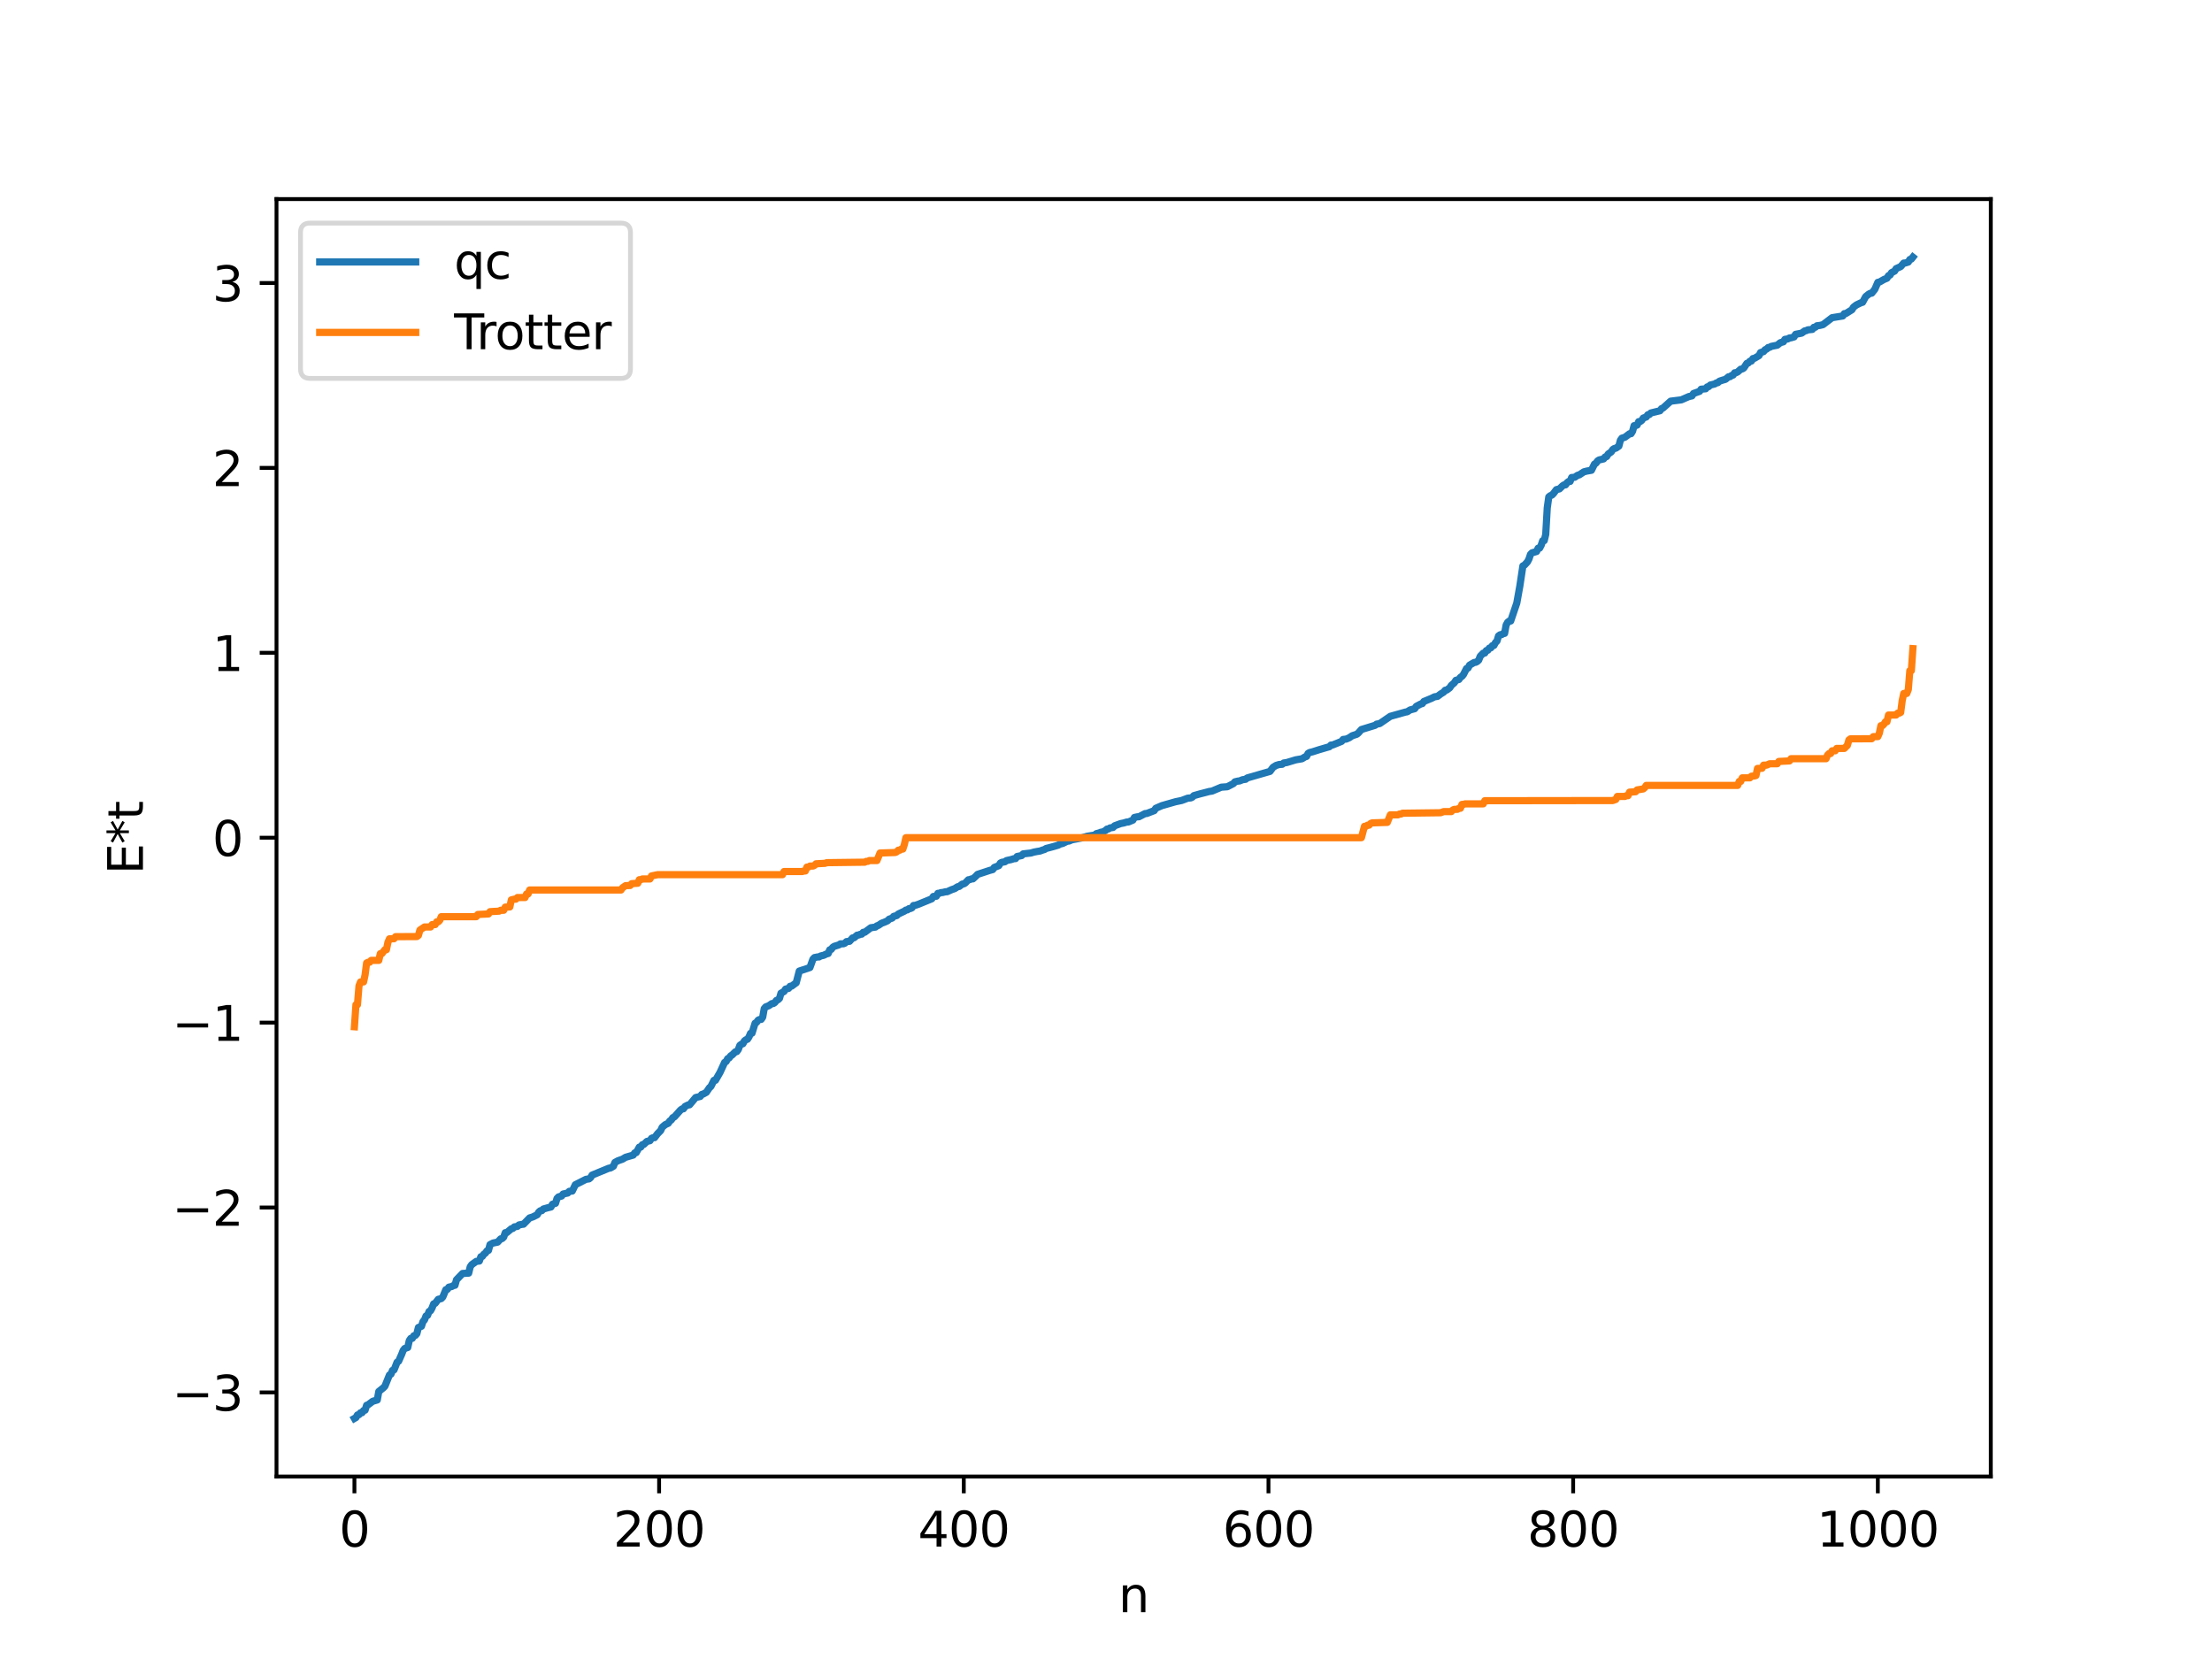 <?xml version="1.0" encoding="utf-8" standalone="no"?>
<!DOCTYPE svg PUBLIC "-//W3C//DTD SVG 1.1//EN"
  "http://www.w3.org/Graphics/SVG/1.1/DTD/svg11.dtd">
<svg xmlns:xlink="http://www.w3.org/1999/xlink" width="460.8pt" height="345.6pt" viewBox="0 0 460.8 345.6" xmlns="http://www.w3.org/2000/svg" version="1.1">
 <defs>
  <style type="text/css">*{stroke-linejoin: round; stroke-linecap: butt}</style>
 </defs>
 <g id="figure_1">
  <g id="patch_1">
   <path d="M 0 345.6 
L 460.8 345.6 
L 460.8 0 
L 0 0 
z
" style="fill: #ffffff"/>
  </g>
  <g id="axes_1">
   <g id="patch_2">
    <path d="M 57.6 307.584 
L 414.72 307.584 
L 414.72 41.472 
L 57.6 41.472 
z
" style="fill: #ffffff"/>
   </g>
   <g id="matplotlib.axis_1">
    <g id="xtick_1">
     <g id="line2d_1">
      <defs>
       <path id="mf8a7ac82a7" d="M 0 0 
L 0 3.5 
" style="stroke: #000000; stroke-width: 0.8"/>
      </defs>
      <g>
       <use xlink:href="#mf8a7ac82a7" x="73.833" y="307.584" style="stroke: #000000; stroke-width: 0.8"/>
      </g>
     </g>
     <g id="text_1">
      <!-- 0 -->
      <g transform="translate(70.651 322.182) scale(0.1 -0.1)">
       <defs>
        <path id="DejaVuSans-30" d="M 2034 4250 
Q 1547 4250 1301 3770 
Q 1056 3291 1056 2328 
Q 1056 1369 1301 889 
Q 1547 409 2034 409 
Q 2525 409 2770 889 
Q 3016 1369 3016 2328 
Q 3016 3291 2770 3770 
Q 2525 4250 2034 4250 
z
M 2034 4750 
Q 2819 4750 3233 4129 
Q 3647 3509 3647 2328 
Q 3647 1150 3233 529 
Q 2819 -91 2034 -91 
Q 1250 -91 836 529 
Q 422 1150 422 2328 
Q 422 3509 836 4129 
Q 1250 4750 2034 4750 
z
" transform="scale(0.016)"/>
       </defs>
       <use xlink:href="#DejaVuSans-30"/>
      </g>
     </g>
    </g>
    <g id="xtick_2">
     <g id="line2d_2">
      <g>
       <use xlink:href="#mf8a7ac82a7" x="137.304" y="307.584" style="stroke: #000000; stroke-width: 0.8"/>
      </g>
     </g>
     <g id="text_2">
      <!-- 200 -->
      <g transform="translate(127.76 322.182) scale(0.1 -0.1)">
       <defs>
        <path id="DejaVuSans-32" d="M 1228 531 
L 3431 531 
L 3431 0 
L 469 0 
L 469 531 
Q 828 903 1448 1529 
Q 2069 2156 2228 2338 
Q 2531 2678 2651 2914 
Q 2772 3150 2772 3378 
Q 2772 3750 2511 3984 
Q 2250 4219 1831 4219 
Q 1534 4219 1204 4116 
Q 875 4013 500 3803 
L 500 4441 
Q 881 4594 1212 4672 
Q 1544 4750 1819 4750 
Q 2544 4750 2975 4387 
Q 3406 4025 3406 3419 
Q 3406 3131 3298 2873 
Q 3191 2616 2906 2266 
Q 2828 2175 2409 1742 
Q 1991 1309 1228 531 
z
" transform="scale(0.016)"/>
       </defs>
       <use xlink:href="#DejaVuSans-32"/>
       <use xlink:href="#DejaVuSans-30" x="63.623"/>
       <use xlink:href="#DejaVuSans-30" x="127.246"/>
      </g>
     </g>
    </g>
    <g id="xtick_3">
     <g id="line2d_3">
      <g>
       <use xlink:href="#mf8a7ac82a7" x="200.775" y="307.584" style="stroke: #000000; stroke-width: 0.8"/>
      </g>
     </g>
     <g id="text_3">
      <!-- 400 -->
      <g transform="translate(191.231 322.182) scale(0.1 -0.1)">
       <defs>
        <path id="DejaVuSans-34" d="M 2419 4116 
L 825 1625 
L 2419 1625 
L 2419 4116 
z
M 2253 4666 
L 3047 4666 
L 3047 1625 
L 3713 1625 
L 3713 1100 
L 3047 1100 
L 3047 0 
L 2419 0 
L 2419 1100 
L 313 1100 
L 313 1709 
L 2253 4666 
z
" transform="scale(0.016)"/>
       </defs>
       <use xlink:href="#DejaVuSans-34"/>
       <use xlink:href="#DejaVuSans-30" x="63.623"/>
       <use xlink:href="#DejaVuSans-30" x="127.246"/>
      </g>
     </g>
    </g>
    <g id="xtick_4">
     <g id="line2d_4">
      <g>
       <use xlink:href="#mf8a7ac82a7" x="264.246" y="307.584" style="stroke: #000000; stroke-width: 0.8"/>
      </g>
     </g>
     <g id="text_4">
      <!-- 600 -->
      <g transform="translate(254.702 322.182) scale(0.1 -0.1)">
       <defs>
        <path id="DejaVuSans-36" d="M 2113 2584 
Q 1688 2584 1439 2293 
Q 1191 2003 1191 1497 
Q 1191 994 1439 701 
Q 1688 409 2113 409 
Q 2538 409 2786 701 
Q 3034 994 3034 1497 
Q 3034 2003 2786 2293 
Q 2538 2584 2113 2584 
z
M 3366 4563 
L 3366 3988 
Q 3128 4100 2886 4159 
Q 2644 4219 2406 4219 
Q 1781 4219 1451 3797 
Q 1122 3375 1075 2522 
Q 1259 2794 1537 2939 
Q 1816 3084 2150 3084 
Q 2853 3084 3261 2657 
Q 3669 2231 3669 1497 
Q 3669 778 3244 343 
Q 2819 -91 2113 -91 
Q 1303 -91 875 529 
Q 447 1150 447 2328 
Q 447 3434 972 4092 
Q 1497 4750 2381 4750 
Q 2619 4750 2861 4703 
Q 3103 4656 3366 4563 
z
" transform="scale(0.016)"/>
       </defs>
       <use xlink:href="#DejaVuSans-36"/>
       <use xlink:href="#DejaVuSans-30" x="63.623"/>
       <use xlink:href="#DejaVuSans-30" x="127.246"/>
      </g>
     </g>
    </g>
    <g id="xtick_5">
     <g id="line2d_5">
      <g>
       <use xlink:href="#mf8a7ac82a7" x="327.717" y="307.584" style="stroke: #000000; stroke-width: 0.8"/>
      </g>
     </g>
     <g id="text_5">
      <!-- 800 -->
      <g transform="translate(318.173 322.182) scale(0.1 -0.1)">
       <defs>
        <path id="DejaVuSans-38" d="M 2034 2216 
Q 1584 2216 1326 1975 
Q 1069 1734 1069 1313 
Q 1069 891 1326 650 
Q 1584 409 2034 409 
Q 2484 409 2743 651 
Q 3003 894 3003 1313 
Q 3003 1734 2745 1975 
Q 2488 2216 2034 2216 
z
M 1403 2484 
Q 997 2584 770 2862 
Q 544 3141 544 3541 
Q 544 4100 942 4425 
Q 1341 4750 2034 4750 
Q 2731 4750 3128 4425 
Q 3525 4100 3525 3541 
Q 3525 3141 3298 2862 
Q 3072 2584 2669 2484 
Q 3125 2378 3379 2068 
Q 3634 1759 3634 1313 
Q 3634 634 3220 271 
Q 2806 -91 2034 -91 
Q 1263 -91 848 271 
Q 434 634 434 1313 
Q 434 1759 690 2068 
Q 947 2378 1403 2484 
z
M 1172 3481 
Q 1172 3119 1398 2916 
Q 1625 2713 2034 2713 
Q 2441 2713 2670 2916 
Q 2900 3119 2900 3481 
Q 2900 3844 2670 4047 
Q 2441 4250 2034 4250 
Q 1625 4250 1398 4047 
Q 1172 3844 1172 3481 
z
" transform="scale(0.016)"/>
       </defs>
       <use xlink:href="#DejaVuSans-38"/>
       <use xlink:href="#DejaVuSans-30" x="63.623"/>
       <use xlink:href="#DejaVuSans-30" x="127.246"/>
      </g>
     </g>
    </g>
    <g id="xtick_6">
     <g id="line2d_6">
      <g>
       <use xlink:href="#mf8a7ac82a7" x="391.188" y="307.584" style="stroke: #000000; stroke-width: 0.8"/>
      </g>
     </g>
     <g id="text_6">
      <!-- 1000 -->
      <g transform="translate(378.463 322.182) scale(0.1 -0.1)">
       <defs>
        <path id="DejaVuSans-31" d="M 794 531 
L 1825 531 
L 1825 4091 
L 703 3866 
L 703 4441 
L 1819 4666 
L 2450 4666 
L 2450 531 
L 3481 531 
L 3481 0 
L 794 0 
L 794 531 
z
" transform="scale(0.016)"/>
       </defs>
       <use xlink:href="#DejaVuSans-31"/>
       <use xlink:href="#DejaVuSans-30" x="63.623"/>
       <use xlink:href="#DejaVuSans-30" x="127.246"/>
       <use xlink:href="#DejaVuSans-30" x="190.869"/>
      </g>
     </g>
    </g>
    <g id="text_7">
     <!-- n -->
     <g transform="translate(232.991 335.861) scale(0.1 -0.1)">
      <defs>
       <path id="DejaVuSans-6e" d="M 3513 2113 
L 3513 0 
L 2938 0 
L 2938 2094 
Q 2938 2591 2744 2837 
Q 2550 3084 2163 3084 
Q 1697 3084 1428 2787 
Q 1159 2491 1159 1978 
L 1159 0 
L 581 0 
L 581 3500 
L 1159 3500 
L 1159 2956 
Q 1366 3272 1645 3428 
Q 1925 3584 2291 3584 
Q 2894 3584 3203 3211 
Q 3513 2838 3513 2113 
z
" transform="scale(0.016)"/>
      </defs>
      <use xlink:href="#DejaVuSans-6e"/>
     </g>
    </g>
   </g>
   <g id="matplotlib.axis_2">
    <g id="ytick_1">
     <g id="line2d_7">
      <defs>
       <path id="m5b67883d7b" d="M 0 0 
L -3.5 0 
" style="stroke: #000000; stroke-width: 0.8"/>
      </defs>
      <g>
       <use xlink:href="#m5b67883d7b" x="57.6" y="290.068" style="stroke: #000000; stroke-width: 0.8"/>
      </g>
     </g>
     <g id="text_8">
      <!-- −3 -->
      <g transform="translate(35.858 293.867) scale(0.1 -0.1)">
       <defs>
        <path id="DejaVuSans-2212" d="M 678 2272 
L 4684 2272 
L 4684 1741 
L 678 1741 
L 678 2272 
z
" transform="scale(0.016)"/>
        <path id="DejaVuSans-33" d="M 2597 2516 
Q 3050 2419 3304 2112 
Q 3559 1806 3559 1356 
Q 3559 666 3084 287 
Q 2609 -91 1734 -91 
Q 1441 -91 1130 -33 
Q 819 25 488 141 
L 488 750 
Q 750 597 1062 519 
Q 1375 441 1716 441 
Q 2309 441 2620 675 
Q 2931 909 2931 1356 
Q 2931 1769 2642 2001 
Q 2353 2234 1838 2234 
L 1294 2234 
L 1294 2753 
L 1863 2753 
Q 2328 2753 2575 2939 
Q 2822 3125 2822 3475 
Q 2822 3834 2567 4026 
Q 2313 4219 1838 4219 
Q 1578 4219 1281 4162 
Q 984 4106 628 3988 
L 628 4550 
Q 988 4650 1302 4700 
Q 1616 4750 1894 4750 
Q 2613 4750 3031 4423 
Q 3450 4097 3450 3541 
Q 3450 3153 3228 2886 
Q 3006 2619 2597 2516 
z
" transform="scale(0.016)"/>
       </defs>
       <use xlink:href="#DejaVuSans-2212"/>
       <use xlink:href="#DejaVuSans-33" x="83.789"/>
      </g>
     </g>
    </g>
    <g id="ytick_2">
     <g id="line2d_8">
      <g>
       <use xlink:href="#m5b67883d7b" x="57.6" y="251.548" style="stroke: #000000; stroke-width: 0.8"/>
      </g>
     </g>
     <g id="text_9">
      <!-- −2 -->
      <g transform="translate(35.858 255.347) scale(0.1 -0.1)">
       <use xlink:href="#DejaVuSans-2212"/>
       <use xlink:href="#DejaVuSans-32" x="83.789"/>
      </g>
     </g>
    </g>
    <g id="ytick_3">
     <g id="line2d_9">
      <g>
       <use xlink:href="#m5b67883d7b" x="57.6" y="213.028" style="stroke: #000000; stroke-width: 0.8"/>
      </g>
     </g>
     <g id="text_10">
      <!-- −1 -->
      <g transform="translate(35.858 216.827) scale(0.1 -0.1)">
       <use xlink:href="#DejaVuSans-2212"/>
       <use xlink:href="#DejaVuSans-31" x="83.789"/>
      </g>
     </g>
    </g>
    <g id="ytick_4">
     <g id="line2d_10">
      <g>
       <use xlink:href="#m5b67883d7b" x="57.6" y="174.508" style="stroke: #000000; stroke-width: 0.8"/>
      </g>
     </g>
     <g id="text_11">
      <!-- 0 -->
      <g transform="translate(44.237 178.307) scale(0.1 -0.1)">
       <use xlink:href="#DejaVuSans-30"/>
      </g>
     </g>
    </g>
    <g id="ytick_5">
     <g id="line2d_11">
      <g>
       <use xlink:href="#m5b67883d7b" x="57.6" y="135.988" style="stroke: #000000; stroke-width: 0.8"/>
      </g>
     </g>
     <g id="text_12">
      <!-- 1 -->
      <g transform="translate(44.237 139.787) scale(0.1 -0.1)">
       <use xlink:href="#DejaVuSans-31"/>
      </g>
     </g>
    </g>
    <g id="ytick_6">
     <g id="line2d_12">
      <g>
       <use xlink:href="#m5b67883d7b" x="57.6" y="97.468" style="stroke: #000000; stroke-width: 0.8"/>
      </g>
     </g>
     <g id="text_13">
      <!-- 2 -->
      <g transform="translate(44.237 101.267) scale(0.1 -0.1)">
       <use xlink:href="#DejaVuSans-32"/>
      </g>
     </g>
    </g>
    <g id="ytick_7">
     <g id="line2d_13">
      <g>
       <use xlink:href="#m5b67883d7b" x="57.6" y="58.948" style="stroke: #000000; stroke-width: 0.8"/>
      </g>
     </g>
     <g id="text_14">
      <!-- 3 -->
      <g transform="translate(44.237 62.747) scale(0.1 -0.1)">
       <use xlink:href="#DejaVuSans-33"/>
      </g>
     </g>
    </g>
    <g id="text_15">
     <!-- E*t -->
     <g transform="translate(29.778 182.148) rotate(-90) scale(0.1 -0.1)">
      <defs>
       <path id="DejaVuSans-45" d="M 628 4666 
L 3578 4666 
L 3578 4134 
L 1259 4134 
L 1259 2753 
L 3481 2753 
L 3481 2222 
L 1259 2222 
L 1259 531 
L 3634 531 
L 3634 0 
L 628 0 
L 628 4666 
z
" transform="scale(0.016)"/>
       <path id="DejaVuSans-2a" d="M 3009 3897 
L 1888 3291 
L 3009 2681 
L 2828 2375 
L 1778 3009 
L 1778 1831 
L 1422 1831 
L 1422 3009 
L 372 2375 
L 191 2681 
L 1313 3291 
L 191 3897 
L 372 4206 
L 1422 3572 
L 1422 4750 
L 1778 4750 
L 1778 3572 
L 2828 4206 
L 3009 3897 
z
" transform="scale(0.016)"/>
       <path id="DejaVuSans-74" d="M 1172 4494 
L 1172 3500 
L 2356 3500 
L 2356 3053 
L 1172 3053 
L 1172 1153 
Q 1172 725 1289 603 
Q 1406 481 1766 481 
L 2356 481 
L 2356 0 
L 1766 0 
Q 1100 0 847 248 
Q 594 497 594 1153 
L 594 3053 
L 172 3053 
L 172 3500 
L 594 3500 
L 594 4494 
L 1172 4494 
z
" transform="scale(0.016)"/>
      </defs>
      <use xlink:href="#DejaVuSans-45"/>
      <use xlink:href="#DejaVuSans-2a" x="63.184"/>
      <use xlink:href="#DejaVuSans-74" x="113.184"/>
     </g>
    </g>
   </g>
   <g id="line2d_14">
    <path d="M 73.833 295.488 
L 74.15 295.307 
L 74.467 294.764 
L 74.785 294.699 
L 75.102 294.306 
L 75.42 294.295 
L 75.737 293.839 
L 76.054 293.769 
L 76.372 292.748 
L 76.689 292.636 
L 77.641 291.916 
L 78.593 291.637 
L 78.91 289.869 
L 79.862 289.105 
L 80.18 288.781 
L 81.132 286.425 
L 81.449 286.254 
L 81.767 285.474 
L 82.084 285.372 
L 82.719 283.772 
L 83.036 283.574 
L 83.671 282.134 
L 83.988 281.321 
L 84.305 280.917 
L 84.94 280.713 
L 85.258 279.275 
L 85.575 278.809 
L 85.892 278.801 
L 86.21 278.26 
L 86.527 278.19 
L 86.844 277.809 
L 87.162 276.537 
L 87.796 276.289 
L 88.114 275.298 
L 88.431 274.961 
L 88.748 274.14 
L 89.066 274.018 
L 89.383 273.198 
L 89.7 273.043 
L 90.018 272.45 
L 90.335 271.62 
L 90.653 271.511 
L 91.287 270.675 
L 91.922 270.519 
L 92.239 270.195 
L 92.874 268.662 
L 93.191 268.595 
L 93.509 268.139 
L 94.143 267.995 
L 94.461 267.793 
L 94.778 267.745 
L 95.096 266.604 
L 96.365 265.286 
L 97.634 265.216 
L 97.952 263.904 
L 98.269 263.451 
L 99.221 262.767 
L 99.856 262.697 
L 100.173 261.798 
L 100.491 261.723 
L 100.808 261.263 
L 101.125 261.054 
L 101.443 260.579 
L 101.76 260.477 
L 102.077 259.279 
L 102.712 258.949 
L 103.664 258.756 
L 104.299 258.076 
L 104.616 258.012 
L 104.934 257.701 
L 105.251 256.792 
L 105.568 256.772 
L 106.52 255.976 
L 106.838 255.898 
L 107.155 255.585 
L 107.79 255.477 
L 108.107 255.182 
L 108.742 255.055 
L 109.059 255.022 
L 110.329 253.716 
L 110.963 253.519 
L 111.915 253.051 
L 112.233 252.502 
L 112.55 252.234 
L 112.867 252.204 
L 113.185 251.863 
L 114.137 251.592 
L 114.772 251.442 
L 115.089 250.867 
L 115.724 250.671 
L 116.041 249.651 
L 116.358 249.333 
L 116.993 249.157 
L 117.31 248.733 
L 118.262 248.53 
L 118.58 248.181 
L 119.215 248.115 
L 119.849 246.803 
L 122.071 245.674 
L 122.705 245.581 
L 123.023 245.325 
L 123.34 244.799 
L 126.831 243.359 
L 127.148 243.324 
L 127.783 242.952 
L 128.1 242.154 
L 128.735 241.808 
L 129.687 241.472 
L 130.322 241.085 
L 131.909 240.626 
L 132.226 240.162 
L 132.543 240.104 
L 133.178 238.969 
L 133.496 238.95 
L 133.813 238.462 
L 134.13 238.393 
L 134.765 237.778 
L 135.4 237.628 
L 135.717 237.143 
L 136.034 237.003 
L 136.352 237.002 
L 136.986 236.169 
L 137.621 235.532 
L 137.939 234.834 
L 138.573 234.295 
L 139.208 234.001 
L 139.525 233.517 
L 139.843 233.31 
L 140.16 232.826 
L 140.477 232.684 
L 141.747 231.263 
L 142.064 231.019 
L 142.381 230.984 
L 142.699 230.5 
L 143.334 230.186 
L 143.651 230.151 
L 144.92 228.636 
L 145.872 228.415 
L 146.19 227.993 
L 146.507 227.903 
L 147.142 227.553 
L 147.777 226.61 
L 148.094 226.33 
L 148.729 225.055 
L 149.046 225.046 
L 149.998 223.396 
L 150.95 221.323 
L 151.267 221.135 
L 151.585 220.544 
L 151.902 220.381 
L 152.22 219.954 
L 152.537 219.755 
L 153.172 219.121 
L 153.489 219.066 
L 153.806 218.628 
L 154.124 217.774 
L 154.441 217.53 
L 154.758 217.431 
L 155.076 216.843 
L 155.393 216.598 
L 155.71 216.497 
L 156.028 216.01 
L 156.345 215.267 
L 156.662 215.227 
L 157.297 213.158 
L 157.615 212.97 
L 157.932 212.527 
L 158.249 212.371 
L 158.567 212.359 
L 158.884 211.898 
L 159.201 210.114 
L 159.519 209.755 
L 160.153 209.508 
L 160.788 209.071 
L 161.105 209.046 
L 161.423 208.839 
L 161.74 208.411 
L 162.058 208.279 
L 162.375 207.982 
L 162.692 206.904 
L 163.327 206.548 
L 163.644 206.047 
L 164.279 205.894 
L 164.596 205.459 
L 164.914 205.428 
L 165.866 204.727 
L 166.5 202.294 
L 168.405 201.665 
L 168.722 201.553 
L 169.357 199.797 
L 169.674 199.479 
L 170.309 199.353 
L 170.626 199.351 
L 170.943 199.151 
L 171.578 199.007 
L 172.213 198.703 
L 172.53 198.63 
L 172.848 197.864 
L 173.165 197.774 
L 173.482 197.336 
L 173.8 197.134 
L 174.752 196.842 
L 175.069 196.628 
L 175.704 196.605 
L 176.021 196.475 
L 176.339 196.156 
L 176.973 196.092 
L 177.608 195.387 
L 177.925 195.353 
L 178.56 194.812 
L 178.877 194.785 
L 179.195 194.626 
L 179.512 194.601 
L 179.829 194.216 
L 180.147 194.206 
L 181.416 193.263 
L 182.368 193.129 
L 182.686 192.865 
L 183.003 192.763 
L 183.638 192.333 
L 184.272 192.098 
L 184.907 191.814 
L 185.224 191.478 
L 185.859 191.253 
L 186.177 190.889 
L 186.811 190.727 
L 187.129 190.412 
L 188.398 189.811 
L 188.715 189.581 
L 189.033 189.544 
L 189.35 189.291 
L 189.667 189.27 
L 189.985 189.106 
L 190.302 188.627 
L 190.62 188.612 
L 191.254 188.403 
L 194.11 187.235 
L 194.428 186.749 
L 195.062 186.697 
L 195.38 186.099 
L 195.697 186.088 
L 196.015 185.941 
L 196.332 185.931 
L 196.967 185.772 
L 197.284 185.77 
L 198.236 185.338 
L 198.871 185.121 
L 199.505 184.715 
L 199.823 184.663 
L 200.458 184.173 
L 200.775 184.13 
L 201.092 183.937 
L 201.727 183.275 
L 202.044 183.241 
L 202.362 183.09 
L 202.679 183.081 
L 203.314 182.504 
L 203.631 182.157 
L 206.17 181.321 
L 206.805 181.149 
L 207.122 180.702 
L 208.074 180.33 
L 208.391 179.795 
L 208.709 179.635 
L 209.343 179.522 
L 209.661 179.277 
L 210.613 179.07 
L 211.248 178.873 
L 211.565 178.86 
L 211.882 178.424 
L 212.834 178.23 
L 213.152 177.876 
L 214.739 177.698 
L 215.373 177.511 
L 216.008 177.385 
L 216.643 177.287 
L 217.277 177.055 
L 217.595 176.97 
L 217.912 176.754 
L 218.547 176.596 
L 219.499 176.337 
L 220.451 176.059 
L 220.768 175.861 
L 221.403 175.697 
L 222.355 175.224 
L 222.672 175.219 
L 223.307 174.943 
L 225.211 174.583 
L 226.481 174.207 
L 228.067 173.958 
L 228.385 173.668 
L 229.02 173.503 
L 229.337 173.358 
L 229.654 173.34 
L 230.289 173.013 
L 230.606 172.718 
L 230.924 172.678 
L 231.241 172.469 
L 231.876 172.372 
L 232.193 172.029 
L 233.462 171.561 
L 234.097 171.44 
L 234.732 171.245 
L 235.049 171.24 
L 236.001 170.846 
L 236.319 170.29 
L 236.953 170.153 
L 237.271 170.143 
L 238.54 169.483 
L 238.858 169.473 
L 240.444 168.871 
L 240.762 168.388 
L 242.031 167.833 
L 244.887 167.017 
L 246.157 166.753 
L 247.426 166.275 
L 248.061 166.221 
L 248.378 166.073 
L 248.696 165.746 
L 249.965 165.386 
L 251.234 165.061 
L 251.869 164.89 
L 252.504 164.791 
L 254.408 163.989 
L 255.677 163.891 
L 256.947 163.231 
L 257.264 162.866 
L 257.899 162.713 
L 258.216 162.688 
L 258.851 162.429 
L 259.486 162.338 
L 259.803 162.066 
L 264.563 160.695 
L 265.198 159.842 
L 265.833 159.456 
L 266.467 159.26 
L 267.102 159.214 
L 267.42 158.947 
L 268.054 158.85 
L 269.958 158.279 
L 271.228 158.065 
L 271.862 157.673 
L 272.18 157.574 
L 272.497 156.949 
L 272.815 156.765 
L 273.449 156.61 
L 274.719 156.202 
L 275.988 155.827 
L 276.94 155.554 
L 277.258 155.213 
L 277.575 155.209 
L 279.479 154.441 
L 279.796 154.04 
L 280.431 153.965 
L 281.066 153.692 
L 281.7 153.264 
L 282.653 152.956 
L 282.97 152.69 
L 283.605 151.973 
L 286.461 151.094 
L 286.778 150.847 
L 287.413 150.742 
L 289.634 149.221 
L 292.808 148.332 
L 293.125 148.291 
L 293.76 147.89 
L 294.712 147.636 
L 295.029 147.151 
L 295.981 146.647 
L 296.299 146.572 
L 296.616 146.129 
L 298.203 145.48 
L 298.838 145.162 
L 299.472 145.061 
L 300.107 144.575 
L 300.742 144.185 
L 301.059 143.791 
L 301.377 143.749 
L 302.011 143.28 
L 302.329 142.782 
L 302.963 142.233 
L 303.281 141.727 
L 303.915 141.553 
L 304.233 141.091 
L 304.55 140.898 
L 304.867 140.51 
L 305.502 139.269 
L 305.82 139.17 
L 306.137 138.566 
L 307.089 138.008 
L 307.406 137.971 
L 307.724 137.807 
L 308.041 137.515 
L 308.358 136.71 
L 308.993 136.059 
L 309.31 136.042 
L 309.628 135.526 
L 309.945 135.454 
L 310.262 135.007 
L 310.58 134.953 
L 310.897 134.5 
L 311.215 134.452 
L 311.532 133.862 
L 311.849 133.539 
L 312.167 132.477 
L 312.484 132.246 
L 312.801 132.213 
L 313.119 131.994 
L 313.436 131.945 
L 313.753 130.219 
L 314.071 129.626 
L 314.388 129.39 
L 314.705 129.365 
L 315.975 125.627 
L 316.61 122.091 
L 317.244 117.888 
L 317.562 117.738 
L 318.196 117.054 
L 318.514 116.439 
L 318.831 115.48 
L 319.148 115.164 
L 320.1 114.886 
L 320.418 114.203 
L 320.735 114.181 
L 321.053 113.588 
L 321.37 112.641 
L 321.687 112.628 
L 322.005 111.33 
L 322.322 105.784 
L 322.639 103.525 
L 322.957 103.261 
L 323.274 103.146 
L 323.591 102.834 
L 324.226 102 
L 324.861 101.845 
L 325.496 101.223 
L 325.813 101.012 
L 326.13 101.002 
L 326.448 100.553 
L 326.765 100.311 
L 327.082 100.294 
L 327.4 99.477 
L 328.034 99.426 
L 328.669 98.994 
L 328.986 98.934 
L 329.939 98.295 
L 330.573 98.132 
L 331.525 97.968 
L 332.16 96.677 
L 332.477 96.492 
L 332.795 96.033 
L 333.112 95.818 
L 334.064 95.598 
L 334.381 95.191 
L 334.699 95.109 
L 335.016 94.575 
L 335.651 94.14 
L 335.968 93.641 
L 336.286 93.43 
L 336.603 93.377 
L 337.238 92.933 
L 337.555 91.716 
L 337.872 91.281 
L 338.507 91.082 
L 339.459 90.361 
L 339.777 90.346 
L 340.094 89.84 
L 340.411 88.672 
L 340.729 88.666 
L 341.046 88.548 
L 341.363 87.838 
L 341.681 87.812 
L 341.998 87.582 
L 342.315 87.09 
L 342.95 86.864 
L 343.267 86.407 
L 343.585 86.353 
L 343.902 86.03 
L 345.806 85.565 
L 346.124 85.127 
L 346.441 85.001 
L 348.028 83.572 
L 350.249 83.295 
L 351.836 82.604 
L 352.471 82.467 
L 352.788 81.971 
L 354.058 81.527 
L 354.375 81.076 
L 355.327 80.989 
L 355.644 80.602 
L 355.962 80.535 
L 356.279 80.213 
L 357.231 79.982 
L 357.548 79.769 
L 357.866 79.714 
L 358.183 79.413 
L 358.818 79.202 
L 359.453 79.019 
L 360.087 78.494 
L 360.405 78.468 
L 360.722 78.225 
L 361.039 78.132 
L 361.357 77.66 
L 361.674 77.63 
L 361.991 77.479 
L 362.626 76.906 
L 362.943 76.865 
L 363.261 76.668 
L 363.896 75.706 
L 364.213 75.609 
L 364.53 75.252 
L 364.848 75.214 
L 365.165 74.694 
L 365.482 74.648 
L 366.434 74.077 
L 366.752 73.448 
L 367.386 73.243 
L 367.704 72.852 
L 368.021 72.724 
L 368.339 72.4 
L 368.656 72.356 
L 368.973 72.16 
L 370.243 71.905 
L 370.877 71.385 
L 371.512 71.206 
L 371.829 70.696 
L 372.464 70.595 
L 372.781 70.404 
L 373.099 70.372 
L 373.734 70.19 
L 374.051 69.648 
L 375.32 69.399 
L 375.955 68.933 
L 376.272 68.883 
L 376.59 68.717 
L 377.542 68.621 
L 377.859 68.184 
L 378.177 68.165 
L 378.494 67.866 
L 379.129 67.789 
L 379.763 67.629 
L 381.667 66.18 
L 383.889 65.821 
L 384.206 65.333 
L 384.524 65.317 
L 385.793 64.525 
L 386.11 63.99 
L 386.745 63.515 
L 387.697 63.06 
L 388.015 62.969 
L 388.649 61.793 
L 389.284 61.284 
L 389.601 61.111 
L 389.919 61.068 
L 390.553 60.278 
L 391.188 58.817 
L 391.505 58.767 
L 392.458 58.222 
L 393.092 57.957 
L 393.41 57.424 
L 393.727 57.308 
L 394.044 56.794 
L 394.679 56.475 
L 394.996 55.961 
L 395.948 55.536 
L 396.583 54.801 
L 396.9 54.79 
L 397.535 54.592 
L 397.853 54.048 
L 398.17 53.968 
L 398.487 53.568 
L 398.487 53.568 
" clip-path="url(#pa7b50e1c10)" style="fill: none; stroke: #1f77b4; stroke-width: 1.5; stroke-linecap: square"/>
   </g>
   <g id="line2d_15">
    <path d="M 73.833 213.894 
L 74.15 209.298 
L 74.467 209.298 
L 74.785 205.37 
L 75.102 204.553 
L 75.737 204.553 
L 76.054 203.084 
L 76.372 200.602 
L 76.689 200.45 
L 77.006 200.45 
L 77.324 200.066 
L 78.91 200.066 
L 79.228 198.666 
L 79.545 198.666 
L 80.18 197.846 
L 80.497 197.846 
L 80.815 196.298 
L 81.132 195.57 
L 82.084 195.557 
L 82.401 195.126 
L 86.844 195.101 
L 87.162 194.865 
L 87.479 193.743 
L 88.431 193.107 
L 89.7 193.107 
L 90.018 192.611 
L 90.653 192.611 
L 90.97 192.035 
L 91.287 192.035 
L 91.605 191.734 
L 91.922 190.962 
L 99.221 190.962 
L 99.539 190.502 
L 101.76 190.393 
L 102.077 189.916 
L 103.981 189.808 
L 104.299 189.622 
L 104.934 189.622 
L 105.251 188.968 
L 106.203 188.935 
L 106.52 187.459 
L 107.155 187.313 
L 107.472 187.313 
L 107.79 186.973 
L 109.377 186.973 
L 109.694 186.227 
L 110.011 186.227 
L 110.329 185.403 
L 129.37 185.403 
L 129.687 184.935 
L 130.322 184.494 
L 131.274 184.466 
L 131.591 184.083 
L 132.861 183.996 
L 133.178 183.258 
L 133.496 183.258 
L 133.813 183.104 
L 135.4 183.104 
L 135.717 182.475 
L 136.986 182.212 
L 163.01 182.212 
L 163.327 181.559 
L 167.135 181.559 
L 167.453 181.44 
L 167.77 181.44 
L 168.087 180.632 
L 168.405 180.632 
L 168.722 180.416 
L 169.357 180.416 
L 169.674 180.277 
L 169.991 179.944 
L 171.896 179.843 
L 172.213 179.709 
L 180.147 179.609 
L 180.464 179.438 
L 180.781 179.438 
L 181.099 179.269 
L 182.686 179.269 
L 183.32 177.699 
L 186.494 177.594 
L 186.811 177.456 
L 187.129 177.111 
L 187.446 177.111 
L 187.763 176.877 
L 188.081 176.877 
L 188.398 175.9 
L 188.715 174.508 
L 283.605 174.508 
L 284.239 172.139 
L 284.557 172.139 
L 284.874 171.905 
L 285.191 171.905 
L 285.509 171.56 
L 285.826 171.422 
L 289 171.317 
L 289.634 169.747 
L 291.221 169.747 
L 291.539 169.578 
L 291.856 169.578 
L 292.173 169.407 
L 300.107 169.307 
L 300.742 169.072 
L 302.329 169.072 
L 302.646 168.739 
L 302.963 168.6 
L 303.598 168.6 
L 303.915 168.384 
L 304.233 168.384 
L 304.55 167.576 
L 304.867 167.576 
L 305.185 167.457 
L 308.993 167.457 
L 309.31 166.804 
L 335.968 166.768 
L 336.603 166.541 
L 336.92 165.912 
L 338.507 165.912 
L 338.824 165.758 
L 339.142 165.758 
L 339.459 165.02 
L 340.729 164.933 
L 341.046 164.55 
L 342.315 164.351 
L 342.633 164.081 
L 342.95 163.613 
L 361.991 163.613 
L 362.309 162.789 
L 362.626 162.789 
L 362.943 162.043 
L 364.53 162.043 
L 364.848 161.703 
L 365.482 161.644 
L 365.8 161.557 
L 366.117 160.081 
L 367.069 160.048 
L 367.386 159.394 
L 368.021 159.394 
L 368.656 159.1 
L 370.243 159.1 
L 370.56 158.623 
L 372.781 158.514 
L 373.099 158.054 
L 380.398 158.054 
L 380.715 157.282 
L 381.033 156.981 
L 381.35 156.981 
L 381.667 156.405 
L 382.302 156.405 
L 382.62 155.909 
L 384.206 155.909 
L 384.841 155.273 
L 385.158 154.151 
L 385.476 153.915 
L 389.919 153.89 
L 390.236 153.459 
L 391.188 153.446 
L 391.505 152.718 
L 391.823 151.17 
L 392.14 151.17 
L 392.458 150.857 
L 392.775 150.35 
L 393.092 150.35 
L 393.41 148.95 
L 394.996 148.95 
L 395.314 148.566 
L 395.631 148.566 
L 395.948 148.414 
L 396.266 145.932 
L 396.583 144.463 
L 397.218 144.463 
L 397.535 143.647 
L 397.853 139.718 
L 398.17 139.718 
L 398.487 135.122 
L 398.487 135.122 
" clip-path="url(#pa7b50e1c10)" style="fill: none; stroke: #ff7f0e; stroke-width: 1.5; stroke-linecap: square"/>
   </g>
   <g id="patch_3">
    <path d="M 57.6 307.584 
L 57.6 41.472 
" style="fill: none; stroke: #000000; stroke-width: 0.8; stroke-linejoin: miter; stroke-linecap: square"/>
   </g>
   <g id="patch_4">
    <path d="M 414.72 307.584 
L 414.72 41.472 
" style="fill: none; stroke: #000000; stroke-width: 0.8; stroke-linejoin: miter; stroke-linecap: square"/>
   </g>
   <g id="patch_5">
    <path d="M 57.6 307.584 
L 414.72 307.584 
" style="fill: none; stroke: #000000; stroke-width: 0.8; stroke-linejoin: miter; stroke-linecap: square"/>
   </g>
   <g id="patch_6">
    <path d="M 57.6 41.472 
L 414.72 41.472 
" style="fill: none; stroke: #000000; stroke-width: 0.8; stroke-linejoin: miter; stroke-linecap: square"/>
   </g>
   <g id="legend_1">
    <g id="patch_7">
     <path d="M 64.6 78.828 
L 129.342 78.828 
Q 131.342 78.828 131.342 76.828 
L 131.342 48.472 
Q 131.342 46.472 129.342 46.472 
L 64.6 46.472 
Q 62.6 46.472 62.6 48.472 
L 62.6 76.828 
Q 62.6 78.828 64.6 78.828 
z
" style="fill: #ffffff; opacity: 0.8; stroke: #cccccc; stroke-linejoin: miter"/>
    </g>
    <g id="line2d_16">
     <path d="M 66.6 54.57 
L 76.6 54.57 
L 86.6 54.57 
" style="fill: none; stroke: #1f77b4; stroke-width: 1.5; stroke-linecap: square"/>
    </g>
    <g id="text_16">
     <!-- qc -->
     <g transform="translate(94.6 58.07) scale(0.1 -0.1)">
      <defs>
       <path id="DejaVuSans-71" d="M 947 1747 
Q 947 1113 1208 752 
Q 1469 391 1925 391 
Q 2381 391 2643 752 
Q 2906 1113 2906 1747 
Q 2906 2381 2643 2742 
Q 2381 3103 1925 3103 
Q 1469 3103 1208 2742 
Q 947 2381 947 1747 
z
M 2906 525 
Q 2725 213 2448 61 
Q 2172 -91 1784 -91 
Q 1150 -91 751 415 
Q 353 922 353 1747 
Q 353 2572 751 3078 
Q 1150 3584 1784 3584 
Q 2172 3584 2448 3432 
Q 2725 3281 2906 2969 
L 2906 3500 
L 3481 3500 
L 3481 -1331 
L 2906 -1331 
L 2906 525 
z
" transform="scale(0.016)"/>
       <path id="DejaVuSans-63" d="M 3122 3366 
L 3122 2828 
Q 2878 2963 2633 3030 
Q 2388 3097 2138 3097 
Q 1578 3097 1268 2742 
Q 959 2388 959 1747 
Q 959 1106 1268 751 
Q 1578 397 2138 397 
Q 2388 397 2633 464 
Q 2878 531 3122 666 
L 3122 134 
Q 2881 22 2623 -34 
Q 2366 -91 2075 -91 
Q 1284 -91 818 406 
Q 353 903 353 1747 
Q 353 2603 823 3093 
Q 1294 3584 2113 3584 
Q 2378 3584 2631 3529 
Q 2884 3475 3122 3366 
z
" transform="scale(0.016)"/>
      </defs>
      <use xlink:href="#DejaVuSans-71"/>
      <use xlink:href="#DejaVuSans-63" x="63.477"/>
     </g>
    </g>
    <g id="line2d_17">
     <path d="M 66.6 69.249 
L 76.6 69.249 
L 86.6 69.249 
" style="fill: none; stroke: #ff7f0e; stroke-width: 1.5; stroke-linecap: square"/>
    </g>
    <g id="text_17">
     <!-- Trotter -->
     <g transform="translate(94.6 72.749) scale(0.1 -0.1)">
      <defs>
       <path id="DejaVuSans-54" d="M -19 4666 
L 3928 4666 
L 3928 4134 
L 2272 4134 
L 2272 0 
L 1638 0 
L 1638 4134 
L -19 4134 
L -19 4666 
z
" transform="scale(0.016)"/>
       <path id="DejaVuSans-72" d="M 2631 2963 
Q 2534 3019 2420 3045 
Q 2306 3072 2169 3072 
Q 1681 3072 1420 2755 
Q 1159 2438 1159 1844 
L 1159 0 
L 581 0 
L 581 3500 
L 1159 3500 
L 1159 2956 
Q 1341 3275 1631 3429 
Q 1922 3584 2338 3584 
Q 2397 3584 2469 3576 
Q 2541 3569 2628 3553 
L 2631 2963 
z
" transform="scale(0.016)"/>
       <path id="DejaVuSans-6f" d="M 1959 3097 
Q 1497 3097 1228 2736 
Q 959 2375 959 1747 
Q 959 1119 1226 758 
Q 1494 397 1959 397 
Q 2419 397 2687 759 
Q 2956 1122 2956 1747 
Q 2956 2369 2687 2733 
Q 2419 3097 1959 3097 
z
M 1959 3584 
Q 2709 3584 3137 3096 
Q 3566 2609 3566 1747 
Q 3566 888 3137 398 
Q 2709 -91 1959 -91 
Q 1206 -91 779 398 
Q 353 888 353 1747 
Q 353 2609 779 3096 
Q 1206 3584 1959 3584 
z
" transform="scale(0.016)"/>
       <path id="DejaVuSans-65" d="M 3597 1894 
L 3597 1613 
L 953 1613 
Q 991 1019 1311 708 
Q 1631 397 2203 397 
Q 2534 397 2845 478 
Q 3156 559 3463 722 
L 3463 178 
Q 3153 47 2828 -22 
Q 2503 -91 2169 -91 
Q 1331 -91 842 396 
Q 353 884 353 1716 
Q 353 2575 817 3079 
Q 1281 3584 2069 3584 
Q 2775 3584 3186 3129 
Q 3597 2675 3597 1894 
z
M 3022 2063 
Q 3016 2534 2758 2815 
Q 2500 3097 2075 3097 
Q 1594 3097 1305 2825 
Q 1016 2553 972 2059 
L 3022 2063 
z
" transform="scale(0.016)"/>
      </defs>
      <use xlink:href="#DejaVuSans-54"/>
      <use xlink:href="#DejaVuSans-72" x="46.334"/>
      <use xlink:href="#DejaVuSans-6f" x="85.197"/>
      <use xlink:href="#DejaVuSans-74" x="146.379"/>
      <use xlink:href="#DejaVuSans-74" x="185.588"/>
      <use xlink:href="#DejaVuSans-65" x="224.797"/>
      <use xlink:href="#DejaVuSans-72" x="286.32"/>
     </g>
    </g>
   </g>
  </g>
 </g>
 <defs>
  <clipPath id="pa7b50e1c10">
   <rect x="57.6" y="41.472" width="357.12" height="266.112"/>
  </clipPath>
 </defs>
</svg>
